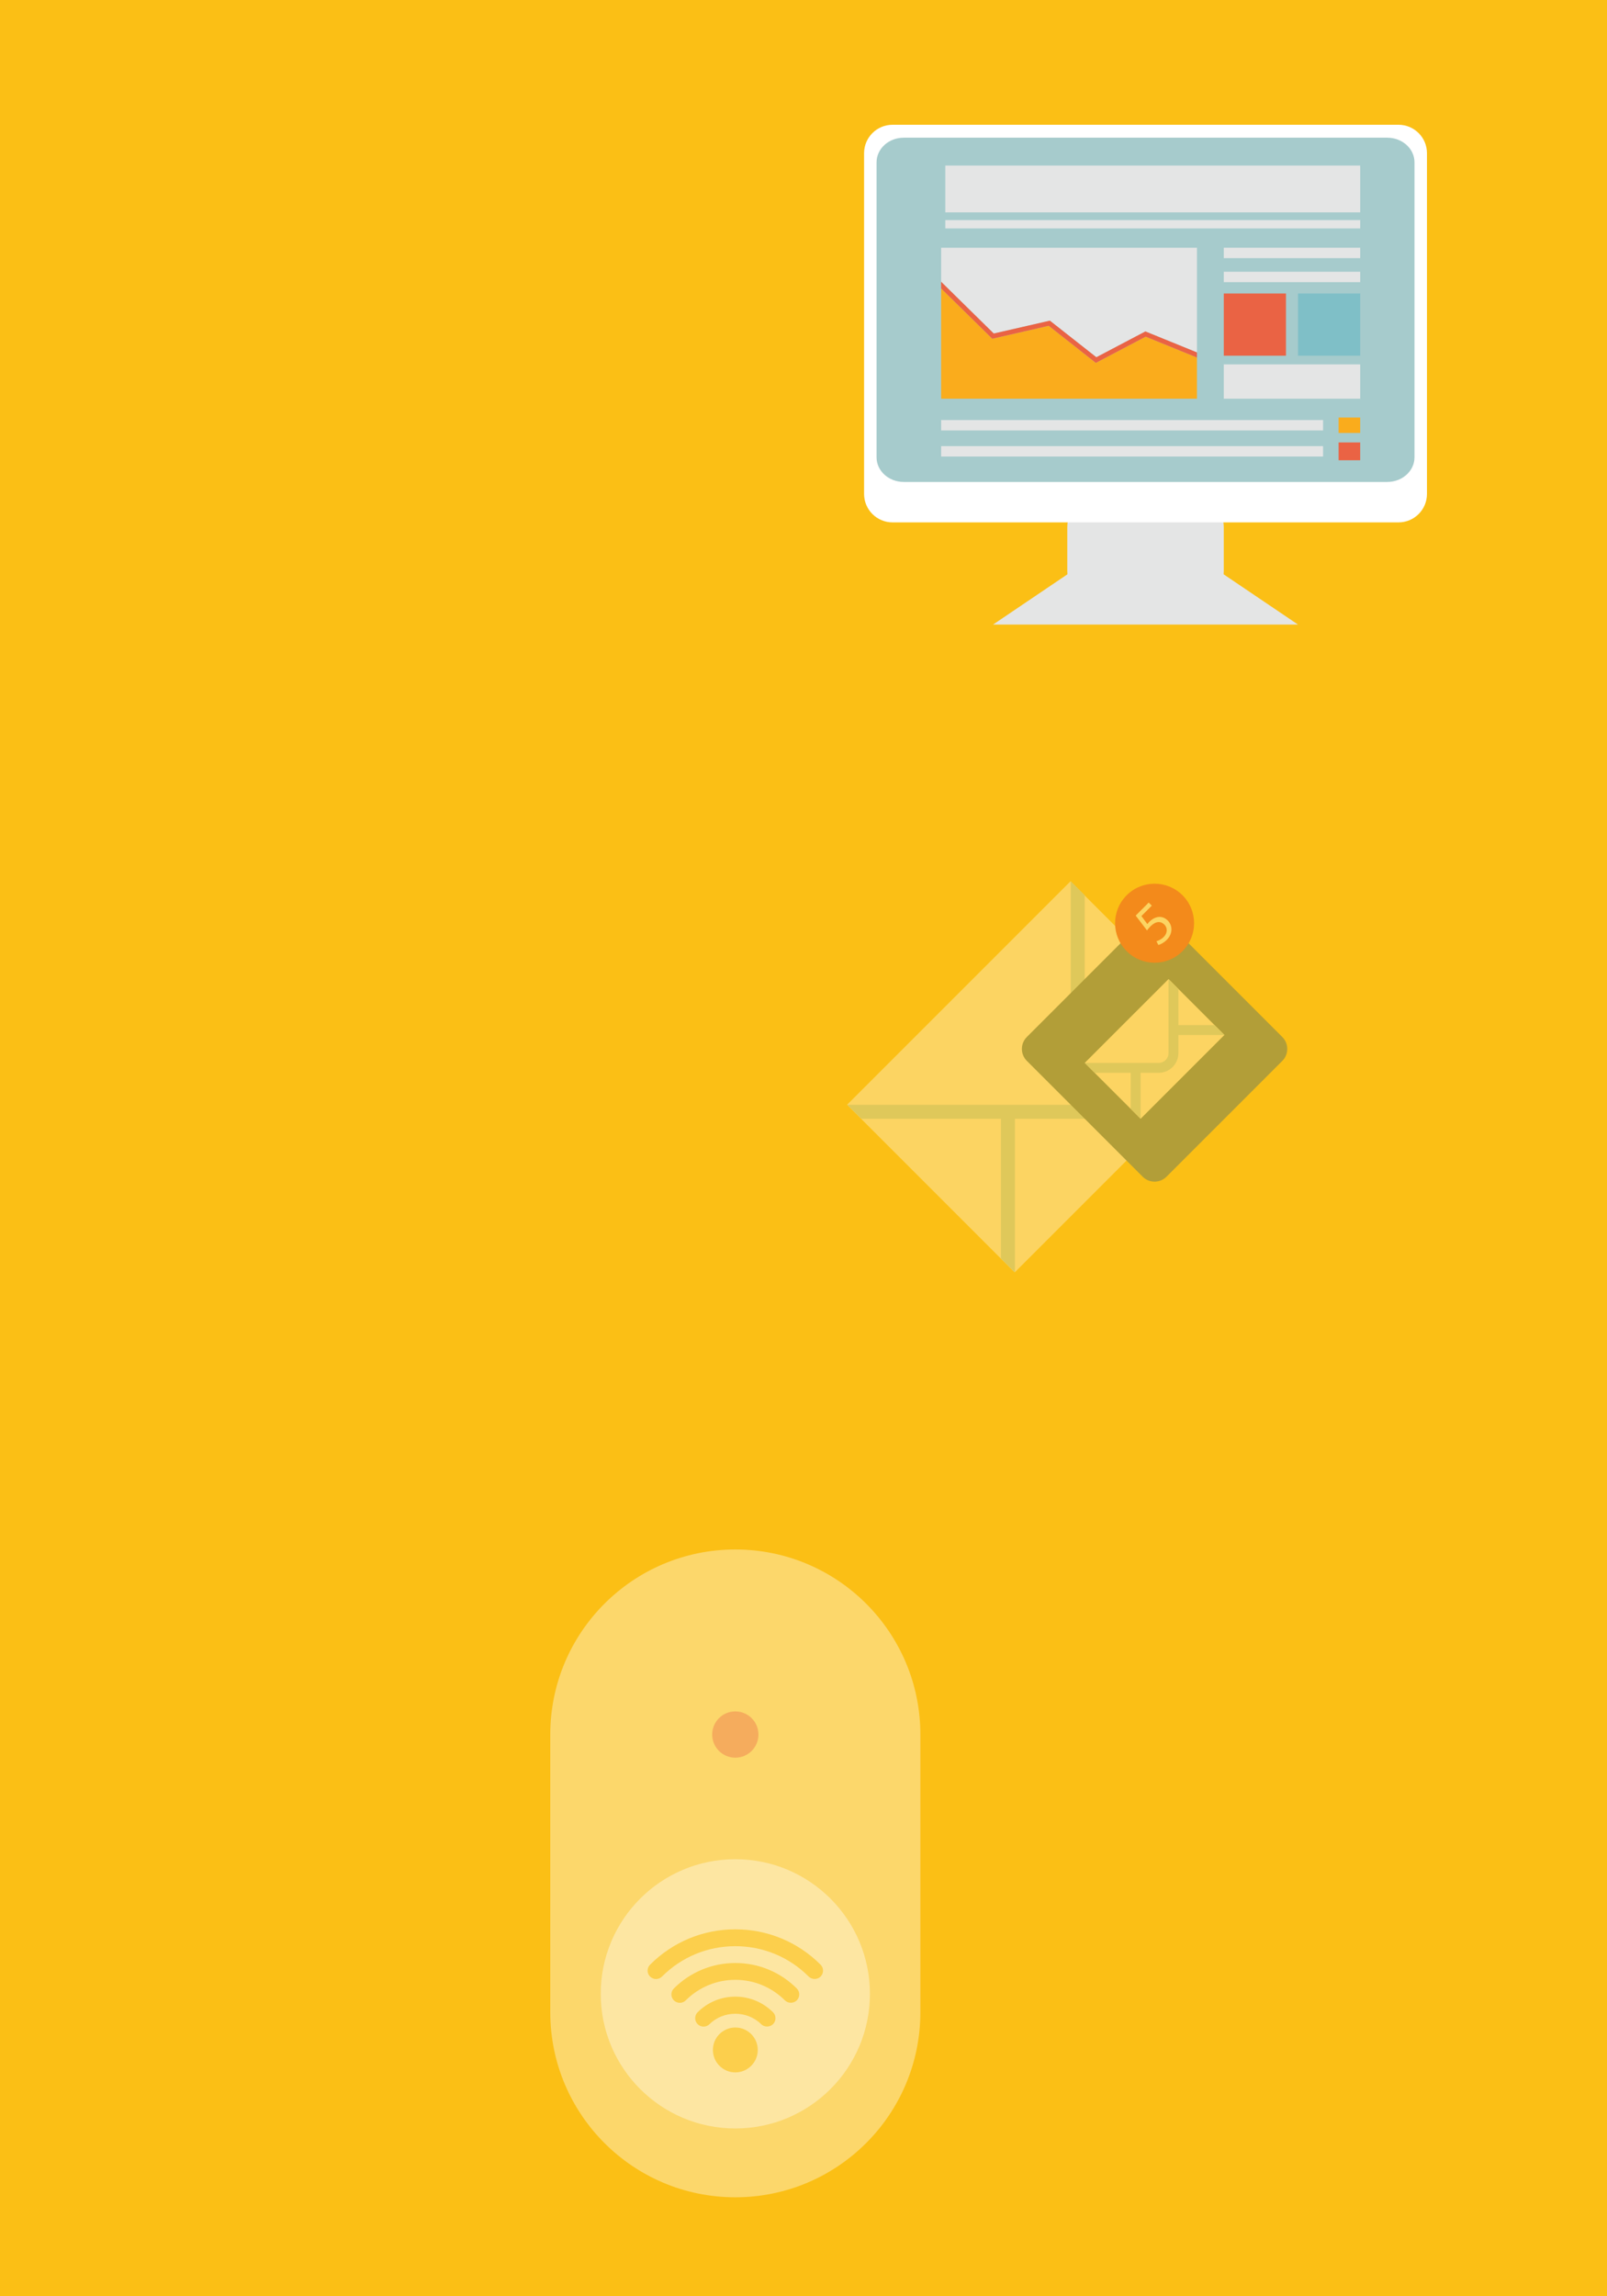 <?xml version="1.0" encoding="utf-8"?>
<!-- Generator: Adobe Illustrator 15.0.0, SVG Export Plug-In . SVG Version: 6.00 Build 0)  -->
<!DOCTYPE svg PUBLIC "-//W3C//DTD SVG 1.1//EN" "http://www.w3.org/Graphics/SVG/1.1/DTD/svg11.dtd">
<svg version="1.1" xmlns="http://www.w3.org/2000/svg" xmlns:xlink="http://www.w3.org/1999/xlink" x="0px" y="0px" width="350px"
	 height="500px" viewBox="0 0 350 500" enable-background="new 0 0 350 500" xml:space="preserve">
<g id="Layer_2">
	<g>
		<rect fill="#FBBF15" width="350" height="500"/>
	</g>
</g>
<g id="Layer_4">
	<path opacity="0.37" fill="#FFFFFF" d="M160.148,337.391c-22.254,0-40.301,18.038-40.301,40.298v60.453
		c0,22.257,18.047,40.302,40.301,40.302c22.261,0,40.305-18.045,40.305-40.302v-60.453
		C200.453,355.429,182.409,337.391,160.148,337.391z"/>
	<path opacity="0.37" fill="#EA6344" d="M165.186,377.688c0,2.786-2.251,5.037-5.037,5.037c-2.785,0-5.037-2.251-5.037-5.037
		c0-2.782,2.252-5.037,5.037-5.037C162.935,372.651,165.186,374.906,165.186,377.688z"/>
	<g opacity="0.37">
		<circle fill="#FFFFFF" cx="160.152" cy="434.147" r="29.315"/>
		<path fill="#FCC016" d="M155.268,446.361c0,2.698,2.187,4.891,4.884,4.891c2.698,0,4.885-2.192,4.885-4.891
			s-2.187-4.884-4.885-4.884C157.454,441.478,155.268,443.663,155.268,446.361z"/>
		<g>
			<path fill="none" d="M147.001,430.294c-0.016,0.013-0.027,0.025-0.043,0.037C146.974,430.319,146.985,430.307,147.001,430.294z"
				/>
			<path fill="#FCC016" d="M165.773,440.749c0.693,0.69,1.901,0.69,2.592-0.006c0.712-0.718,0.709-1.88-0.01-2.592
				c-2.198-2.187-5.112-3.392-8.204-3.392c-3.091,0-6.005,1.205-8.203,3.392c-0.719,0.712-0.722,1.874-0.01,2.592
				c0.712,0.715,1.877,0.722,2.592,0.006c1.524-1.511,3.573-2.267,5.621-2.267C162.2,438.482,164.249,439.238,165.773,440.749z"/>
			<path fill="#FCC016" d="M173.54,435.565c0.715-0.719,0.712-1.88-0.004-2.592c-3.588-3.573-8.341-5.54-13.385-5.54
				c-5.043,0-9.796,1.967-13.384,5.54c-0.716,0.712-0.719,1.873-0.004,2.592c0.712,0.712,1.874,0.718,2.589,0.006
				c2.896-2.885,6.733-4.478,10.799-4.478c4.066,0,7.904,1.593,10.8,4.478C171.645,436.259,172.853,436.259,173.54,435.565z"/>
			<path fill="#FCC016" d="M160.151,420.101c-7.011,0-13.606,2.736-18.565,7.695c-0.347,0.35-0.537,0.806-0.537,1.299
				c0,0.487,0.19,0.949,0.537,1.293c0.716,0.712,1.874,0.712,2.589,0c4.27-4.272,9.943-6.62,15.977-6.62
				c6.034,0,11.708,2.348,15.978,6.62c0.693,0.693,1.896,0.693,2.589,0c0.347-0.344,0.537-0.806,0.537-1.293
				c0-0.493-0.19-0.949-0.537-1.299C173.759,422.837,167.163,420.101,160.151,420.101z"/>
		</g>
	</g>
	<g opacity="0.33">
		
			<rect x="192.712" y="208.671" transform="matrix(0.707 -0.707 0.707 0.707 -99.281 229.279)" fill="#FFFFFF" width="68.83" height="51.626"/>
		<polygon fill="#FFFFFF" points="184.54,240.565 233.21,240.565 233.21,191.898 		"/>
		<polygon fill="#A7DAE8" points="233.21,191.898 233.21,240.565 184.54,240.565 187.581,243.607 218.002,243.607 218.005,274.031 
			221.044,277.072 221.044,243.607 236.256,243.607 236.252,228.402 269.715,228.402 266.673,225.36 236.252,225.355 
			236.252,194.939 		"/>
		<path fill="#1F5A7F" d="M248.868,200.574l-25.23,25.23c-1.432,1.434-1.432,3.757,0.004,5.191l25.227,25.226
			c1.434,1.435,3.757,1.435,5.19,0.002l25.231-25.228c1.431-1.434,1.429-3.757-0.005-5.191l-25.227-25.227
			C252.625,199.144,250.3,199.141,248.868,200.574z"/>
		<path fill="#E31E26" d="M257.549,194.939c3.358,3.358,3.358,8.81,0,12.169c-3.359,3.36-8.811,3.36-12.165,0
			c-3.365-3.362-3.365-8.811,0-12.169C248.738,191.579,254.187,191.578,257.549,194.939z"/>
		<g>
			<path fill="#FFFFFF" d="M250.861,197.202l-2.263,2.263l1.294,1.75c0.12-0.154,0.229-0.301,0.447-0.521
				c0.455-0.456,1.011-0.809,1.597-0.957c0.728-0.2,1.624-0.07,2.37,0.676c1.159,1.157,1.104,2.944-0.184,4.23
				c-0.646,0.652-1.376,1.016-1.841,1.116l-0.41-0.813c0.392-0.096,1.059-0.4,1.594-0.938c0.759-0.756,0.916-1.899,0.123-2.693
				c-0.78-0.758-1.834-0.793-3.02,0.394c-0.34,0.337-0.566,0.638-0.759,0.883l-2.46-3.228l2.834-2.835L250.861,197.202z"/>
		</g>
		<polygon fill="#FFFFFF" points="266.673,225.36 248.424,243.607 236.252,231.439 254.503,213.192 		"/>
		<path fill="#A7DAE8" d="M254.503,213.192v16.1c0.003,0.593-0.239,1.129-0.628,1.52c-0.392,0.388-0.927,0.635-1.52,0.631
			l-16.104-0.003l2.156,2.156h7.861l0.004,7.86l2.15,2.152l-0.002-10.013h3.934c1.147,0,2.229-0.448,3.043-1.259
			c0.813-0.813,1.255-1.897,1.255-3.044l0.005-3.932h10.015l-2.15-2.15l-7.864-0.005l-0.005-7.864L254.503,213.192z"/>
	</g>
</g>
<g id="Layer_3">
	<g>
		<path fill="#E4E5E5" d="M232.451,124.328c0,3.423,2.285,6.197,5.107,6.197h23.866c2.821,0,5.108-2.774,5.108-6.197v-9.505
			c0-3.422-2.287-6.197-5.108-6.197h-23.866c-2.822,0-5.107,2.775-5.107,6.197V124.328z"/>
		<path fill="#FFFFFF" d="M188.193,107.546c0,3.422,2.774,6.199,6.197,6.199h110.203c3.423,0,6.197-2.777,6.197-6.199V33.364
			c0-3.423-2.774-6.196-6.197-6.196H194.391c-3.423,0-6.197,2.773-6.197,6.196V107.546z"/>
		<path fill="#A6CBCC" d="M190.912,99.578c0,2.961,2.649,5.364,5.921,5.364h105.316c3.272,0,5.924-2.403,5.924-5.364V35.348
			c0-2.963-2.651-5.365-5.924-5.365H196.833c-3.271,0-5.921,2.402-5.921,5.365V99.578z"/>
		<polygon fill="#E4E5E5" points="232.487,125.05 266.496,125.05 282.706,136 216.279,136 		"/>
		<rect x="205.885" y="36.05" fill="#E4E5E5" width="90.366" height="10.192"/>
		<rect x="205.885" y="47.927" fill="#E4E5E5" width="90.366" height="1.813"/>
		<rect x="266.533" y="53.942" fill="#E4E5E5" width="29.718" height="2.264"/>
		<rect x="266.533" y="59.169" fill="#E4E5E5" width="29.718" height="2.266"/>
		<rect x="282.706" y="63.909" fill="#7FBFC7" width="13.545" height="13.545"/>
		<rect x="266.533" y="63.909" fill="#EA6344" width="13.546" height="13.545"/>
		<rect x="266.533" y="79.342" fill="#E4E5E5" width="29.718" height="7.477"/>
		<g>
			<polygon fill="#FAAC1C" points="216.117,73.76 228.409,70.938 238.668,79.014 249.521,73.307 260.696,77.853 260.696,86.819 
				204.979,86.819 204.979,62.809 			"/>
			<polygon fill="#E4E5E5" points="238.78,77.789 228.658,69.822 216.438,72.625 204.979,61.359 204.979,53.942 260.696,53.942 
				260.696,76.74 249.464,72.169 			"/>
			<polygon fill="#EA6344" points="238.668,79.014 228.409,70.938 216.117,73.76 204.979,62.809 204.979,61.359 216.438,72.625 
				228.658,69.822 238.78,77.789 249.464,72.169 260.696,76.74 260.696,77.853 249.521,73.307 			"/>
		</g>
		<rect x="291.546" y="90.918" fill="#FAAC1C" width="4.705" height="3.356"/>
		<rect x="291.546" y="96.339" fill="#EA6344" width="4.705" height="3.874"/>
		<rect x="204.979" y="91.462" fill="#E4E5E5" width="83.187" height="2.264"/>
		<rect x="204.979" y="97.142" fill="#E4E5E5" width="83.187" height="2.266"/>
	</g>
</g>
</svg>
